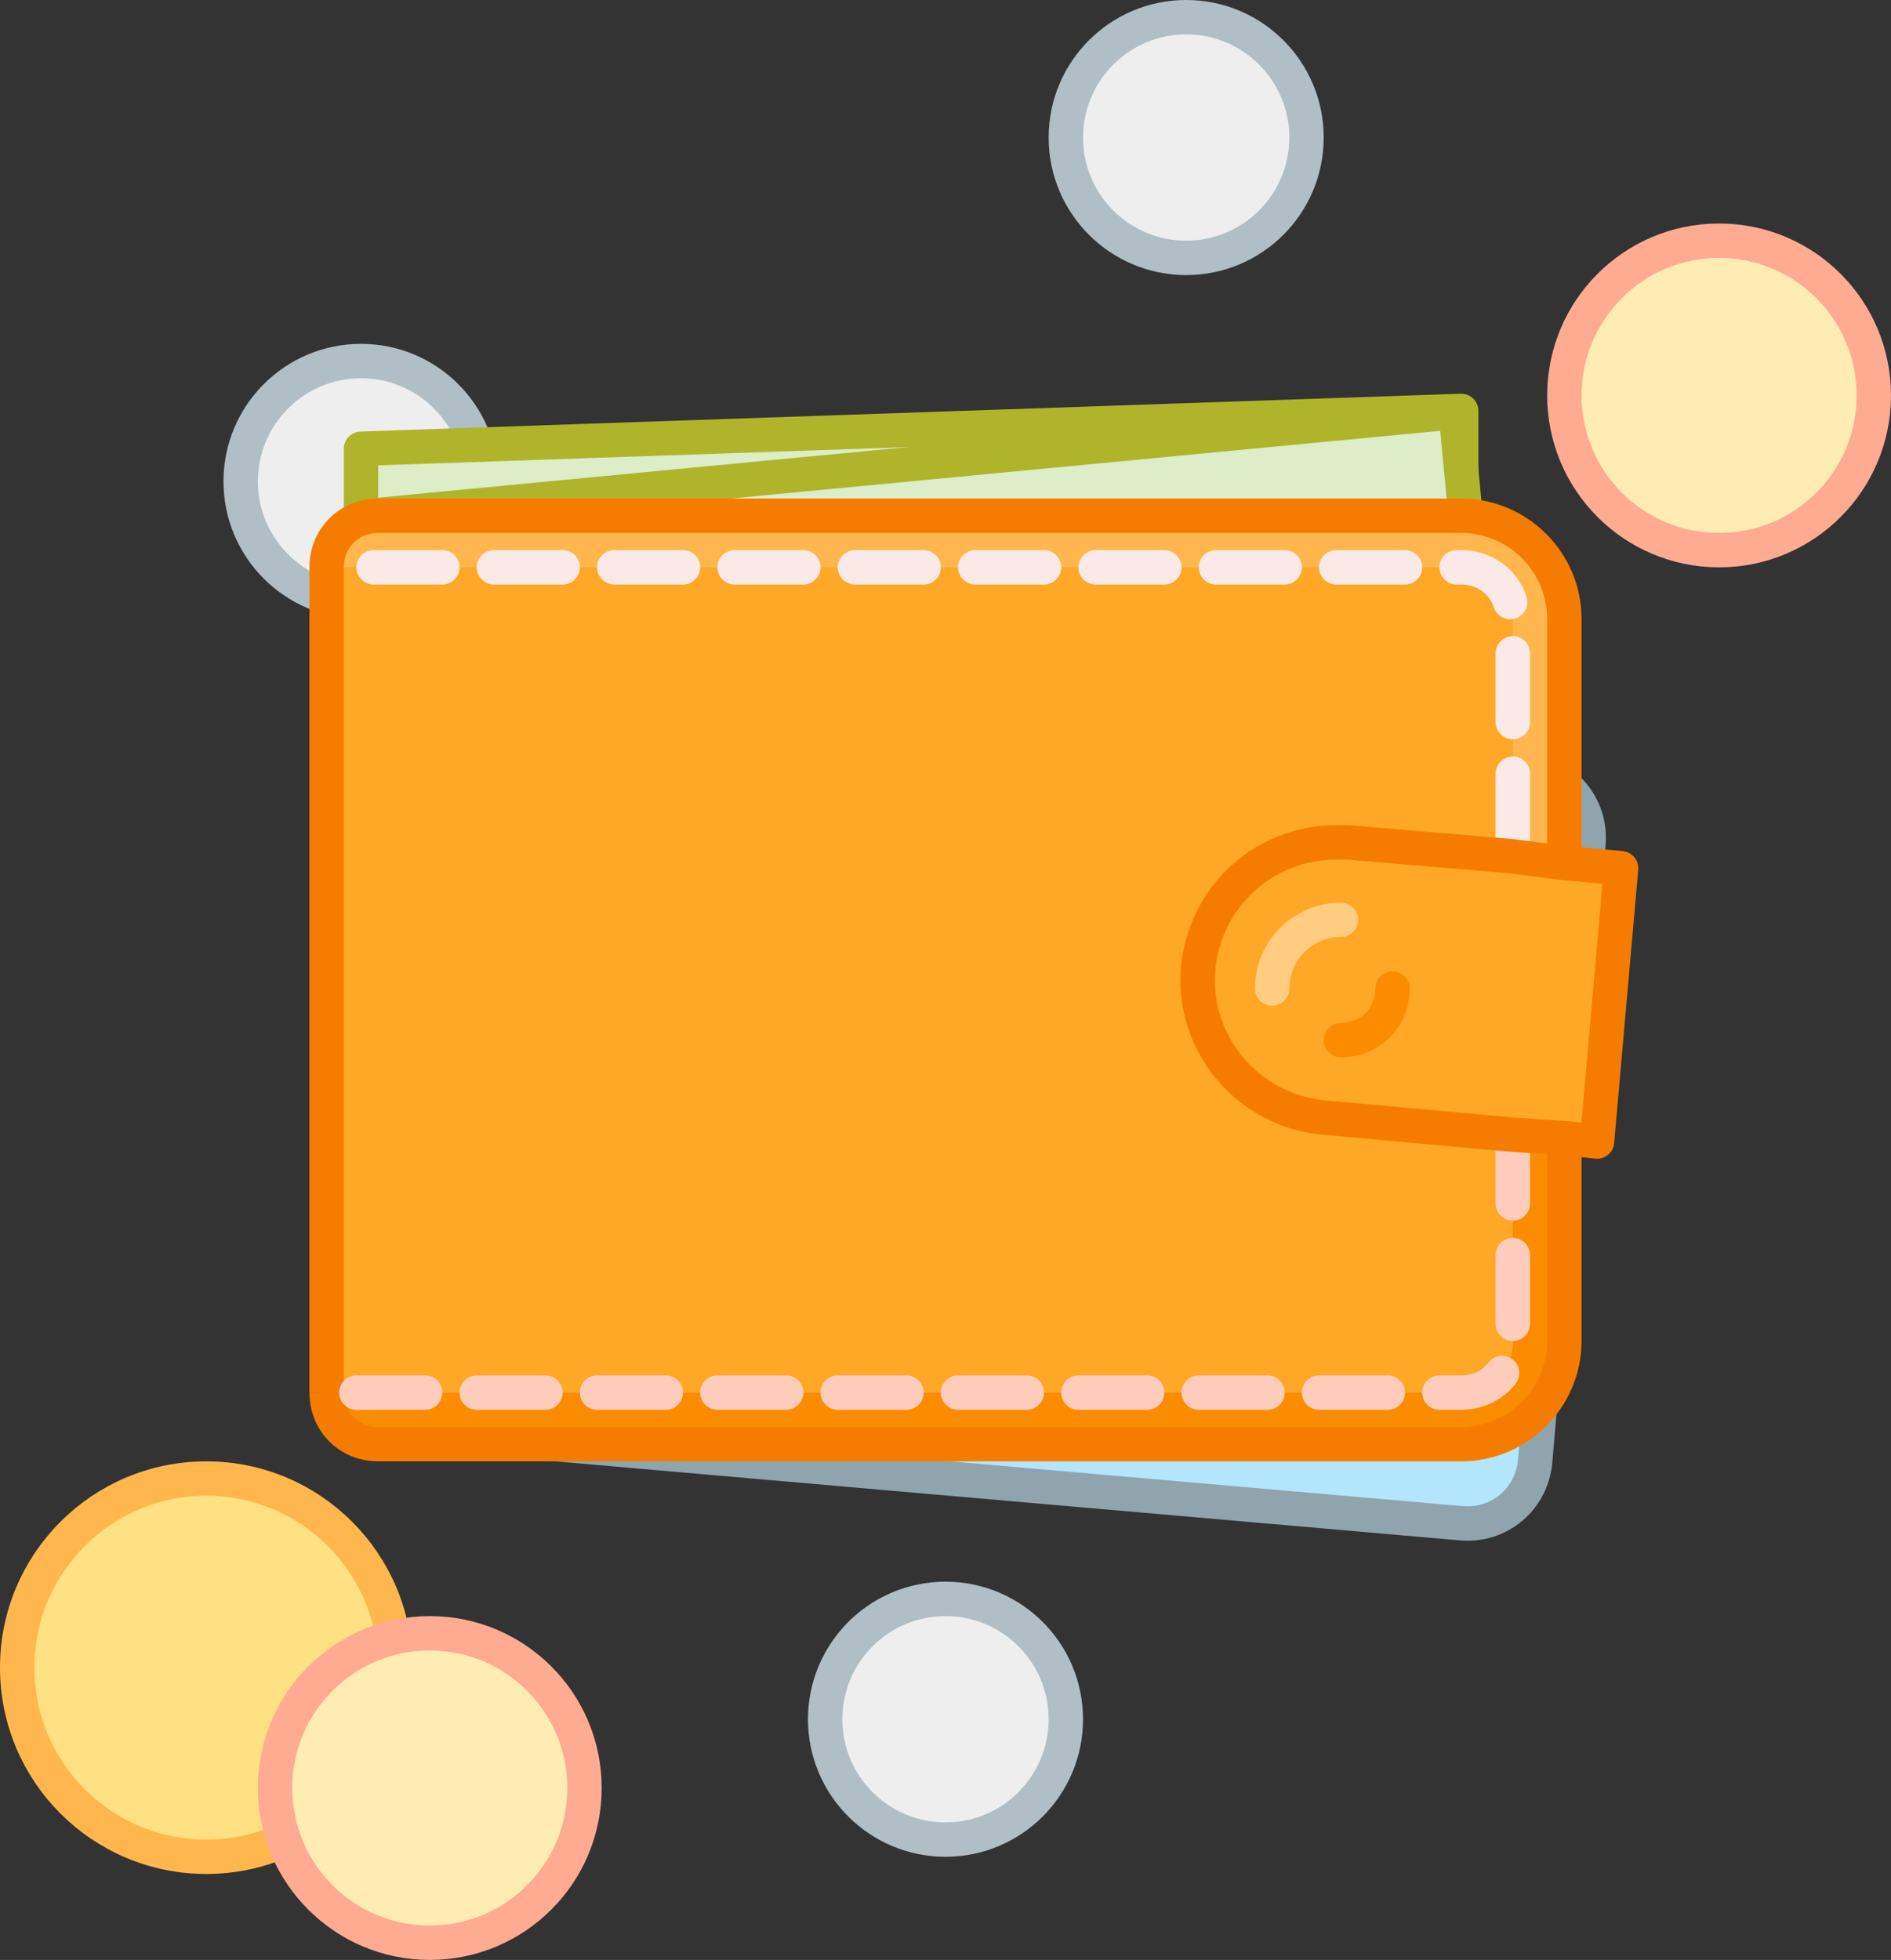 <svg width="110" height="114" viewBox="0 0 110 114" fill="none" xmlns="http://www.w3.org/2000/svg">
<rect x="0" y="0" width="110" height="114" fill="#333333" stroke="none"/>
<path d="M21 35C24.866 35 28 31.866 28 28C28 24.134 24.866 21 21 21C17.134 21 14 24.134 14 28C14 31.866 17.134 35 21 35Z" fill="#EEEEEE" stroke="#B0BEC5" stroke-width="2" stroke-miterlimit="10" stroke-linejoin="round"/>
<path d="M85 88.6L23.2 83.2C21 83 19.4 81.1 19.6 78.9L22.7 43C22.9 40.8 24.8 39.2 27 39.4L88.8 44.8C91 45 92.6 46.9 92.4 49.1L89.3 85C89.1 87.2 87.2 88.8 85 88.6Z" fill="#B3E5FC" stroke="#90A4AE" stroke-width="2" stroke-miterlimit="10" stroke-linejoin="round"/>
<path d="M85 69.9L21 72.1V26.1L85 23.9V69.9Z" fill="#DCEDC8" stroke="#AFB42B" stroke-width="2" stroke-miterlimit="10" stroke-linejoin="round"/>
<path d="M84.677 23.968L20.965 30.049L25.335 75.842L89.047 69.761L84.677 23.968Z" fill="#DCEDC8" stroke="#AFB42B" stroke-width="2" stroke-miterlimit="10" stroke-linejoin="round"/>
<path d="M94.3 50.5L92.9 66.4L91 66.2L88 66L77 65C72.6 64.6 69.3 60.7 69.7 56.3C70.1 52.1 73.6 49 77.7 49C77.9 49 78.2 49 78.4 49L87.9 49.8L91 50.1L94.3 50.5Z" fill="#FFA726"/>
<path d="M85 30C88.3 30 91 32.7 91 36V50.2L87.9 49.9L88 49V36C88 34.3 86.7 33 85 33H19C19 31.3 20.3 30 22 30H85Z" fill="#FFB74D"/>
<path d="M77 65L88 66V78C88 79.7 86.7 81 85 81H19V33H85C86.7 33 88 34.3 88 36V49L87.9 49.9L78.4 49.1C78.2 49.1 77.9 49.1 77.7 49.1C73.6 49.1 70.1 52.2 69.7 56.4C69.3 60.7 72.6 64.6 77 65Z" fill="#FFA726"/>
<path d="M85 84H22C20.3 84 19 82.7 19 81H85C86.7 81 88 79.7 88 78V66L91 66.3V78C91 81.3 88.3 84 85 84Z" fill="#FB8C00"/>
<path d="M91 66.2V78C91 81.3 88.3 84 85 84H22C20.3 84 19 82.7 19 81" stroke="#F57C00" stroke-width="2" stroke-miterlimit="10" stroke-linejoin="round"/>
<path d="M19 33V81" stroke="#F57C00" stroke-width="2" stroke-miterlimit="10" stroke-linejoin="round"/>
<path d="M91 50.2V36C91 32.7 88.3 30 85 30H22C20.3 30 19 31.3 19 33" stroke="#F57C00" stroke-width="2" stroke-miterlimit="10" stroke-linejoin="round"/>
<path d="M88 66V78C88 79.7 86.7 81 85 81H19" stroke="#FFCCBC" stroke-width="2" stroke-miterlimit="10" stroke-linecap="round" stroke-linejoin="round" stroke-dasharray="4 3"/>
<path d="M88 49V36C88 34.3 86.7 33 85 33H19" stroke="#FBE9E7" stroke-width="2" stroke-miterlimit="10" stroke-linecap="round" stroke-linejoin="round" stroke-dasharray="4 3"/>
<path d="M91 50.2L94.3 50.5L92.9 66.4L91 66.2L88 66L77 65C72.6 64.6 69.3 60.7 69.7 56.3C70.1 52.1 73.6 49 77.7 49C77.9 49 78.2 49 78.4 49L87.9 49.8L91 50.2Z" stroke="#F57C00" stroke-width="2" stroke-miterlimit="10" stroke-linejoin="round"/>
<path d="M81 57.5C81 59.2 79.7 60.5 78 60.5" stroke="#FB8C00" stroke-width="2" stroke-miterlimit="10" stroke-linecap="round" stroke-linejoin="round"/>
<path d="M74 57.5C74 55.3 75.8 53.5 78 53.5" stroke="#FFCC80" stroke-width="2" stroke-miterlimit="10" stroke-linecap="round" stroke-linejoin="round"/>
<path d="M12 108C18.075 108 23 103.075 23 97C23 90.925 18.075 86 12 86C5.925 86 1 90.925 1 97C1 103.075 5.925 108 12 108Z" fill="#FFE082" stroke="#FFB74D" stroke-width="2" stroke-miterlimit="10" stroke-linejoin="round"/>
<path d="M25 113C29.971 113 34 108.971 34 104C34 99.029 29.971 95 25 95C20.029 95 16 99.029 16 104C16 108.971 20.029 113 25 113Z" fill="#FFECB3" stroke="#FFAB91" stroke-width="2" stroke-miterlimit="10" stroke-linejoin="round"/>
<path d="M55 107C58.866 107 62 103.866 62 100C62 96.134 58.866 93 55 93C51.134 93 48 96.134 48 100C48 103.866 51.134 107 55 107Z" fill="#EEEEEE" stroke="#B0BEC5" stroke-width="2" stroke-miterlimit="10" stroke-linejoin="round"/>
<path d="M100 32C104.971 32 109 27.971 109 23C109 18.029 104.971 14 100 14C95.029 14 91 18.029 91 23C91 27.971 95.029 32 100 32Z" fill="#FFECB3" stroke="#FFAB91" stroke-width="2" stroke-miterlimit="10" stroke-linejoin="round"/>
<path d="M69 15C72.866 15 76 11.866 76 8C76 4.134 72.866 1 69 1C65.134 1 62 4.134 62 8C62 11.866 65.134 15 69 15Z" fill="#EEEEEE" stroke="#B0BEC5" stroke-width="2" stroke-miterlimit="10" stroke-linejoin="round"/>
</svg>
